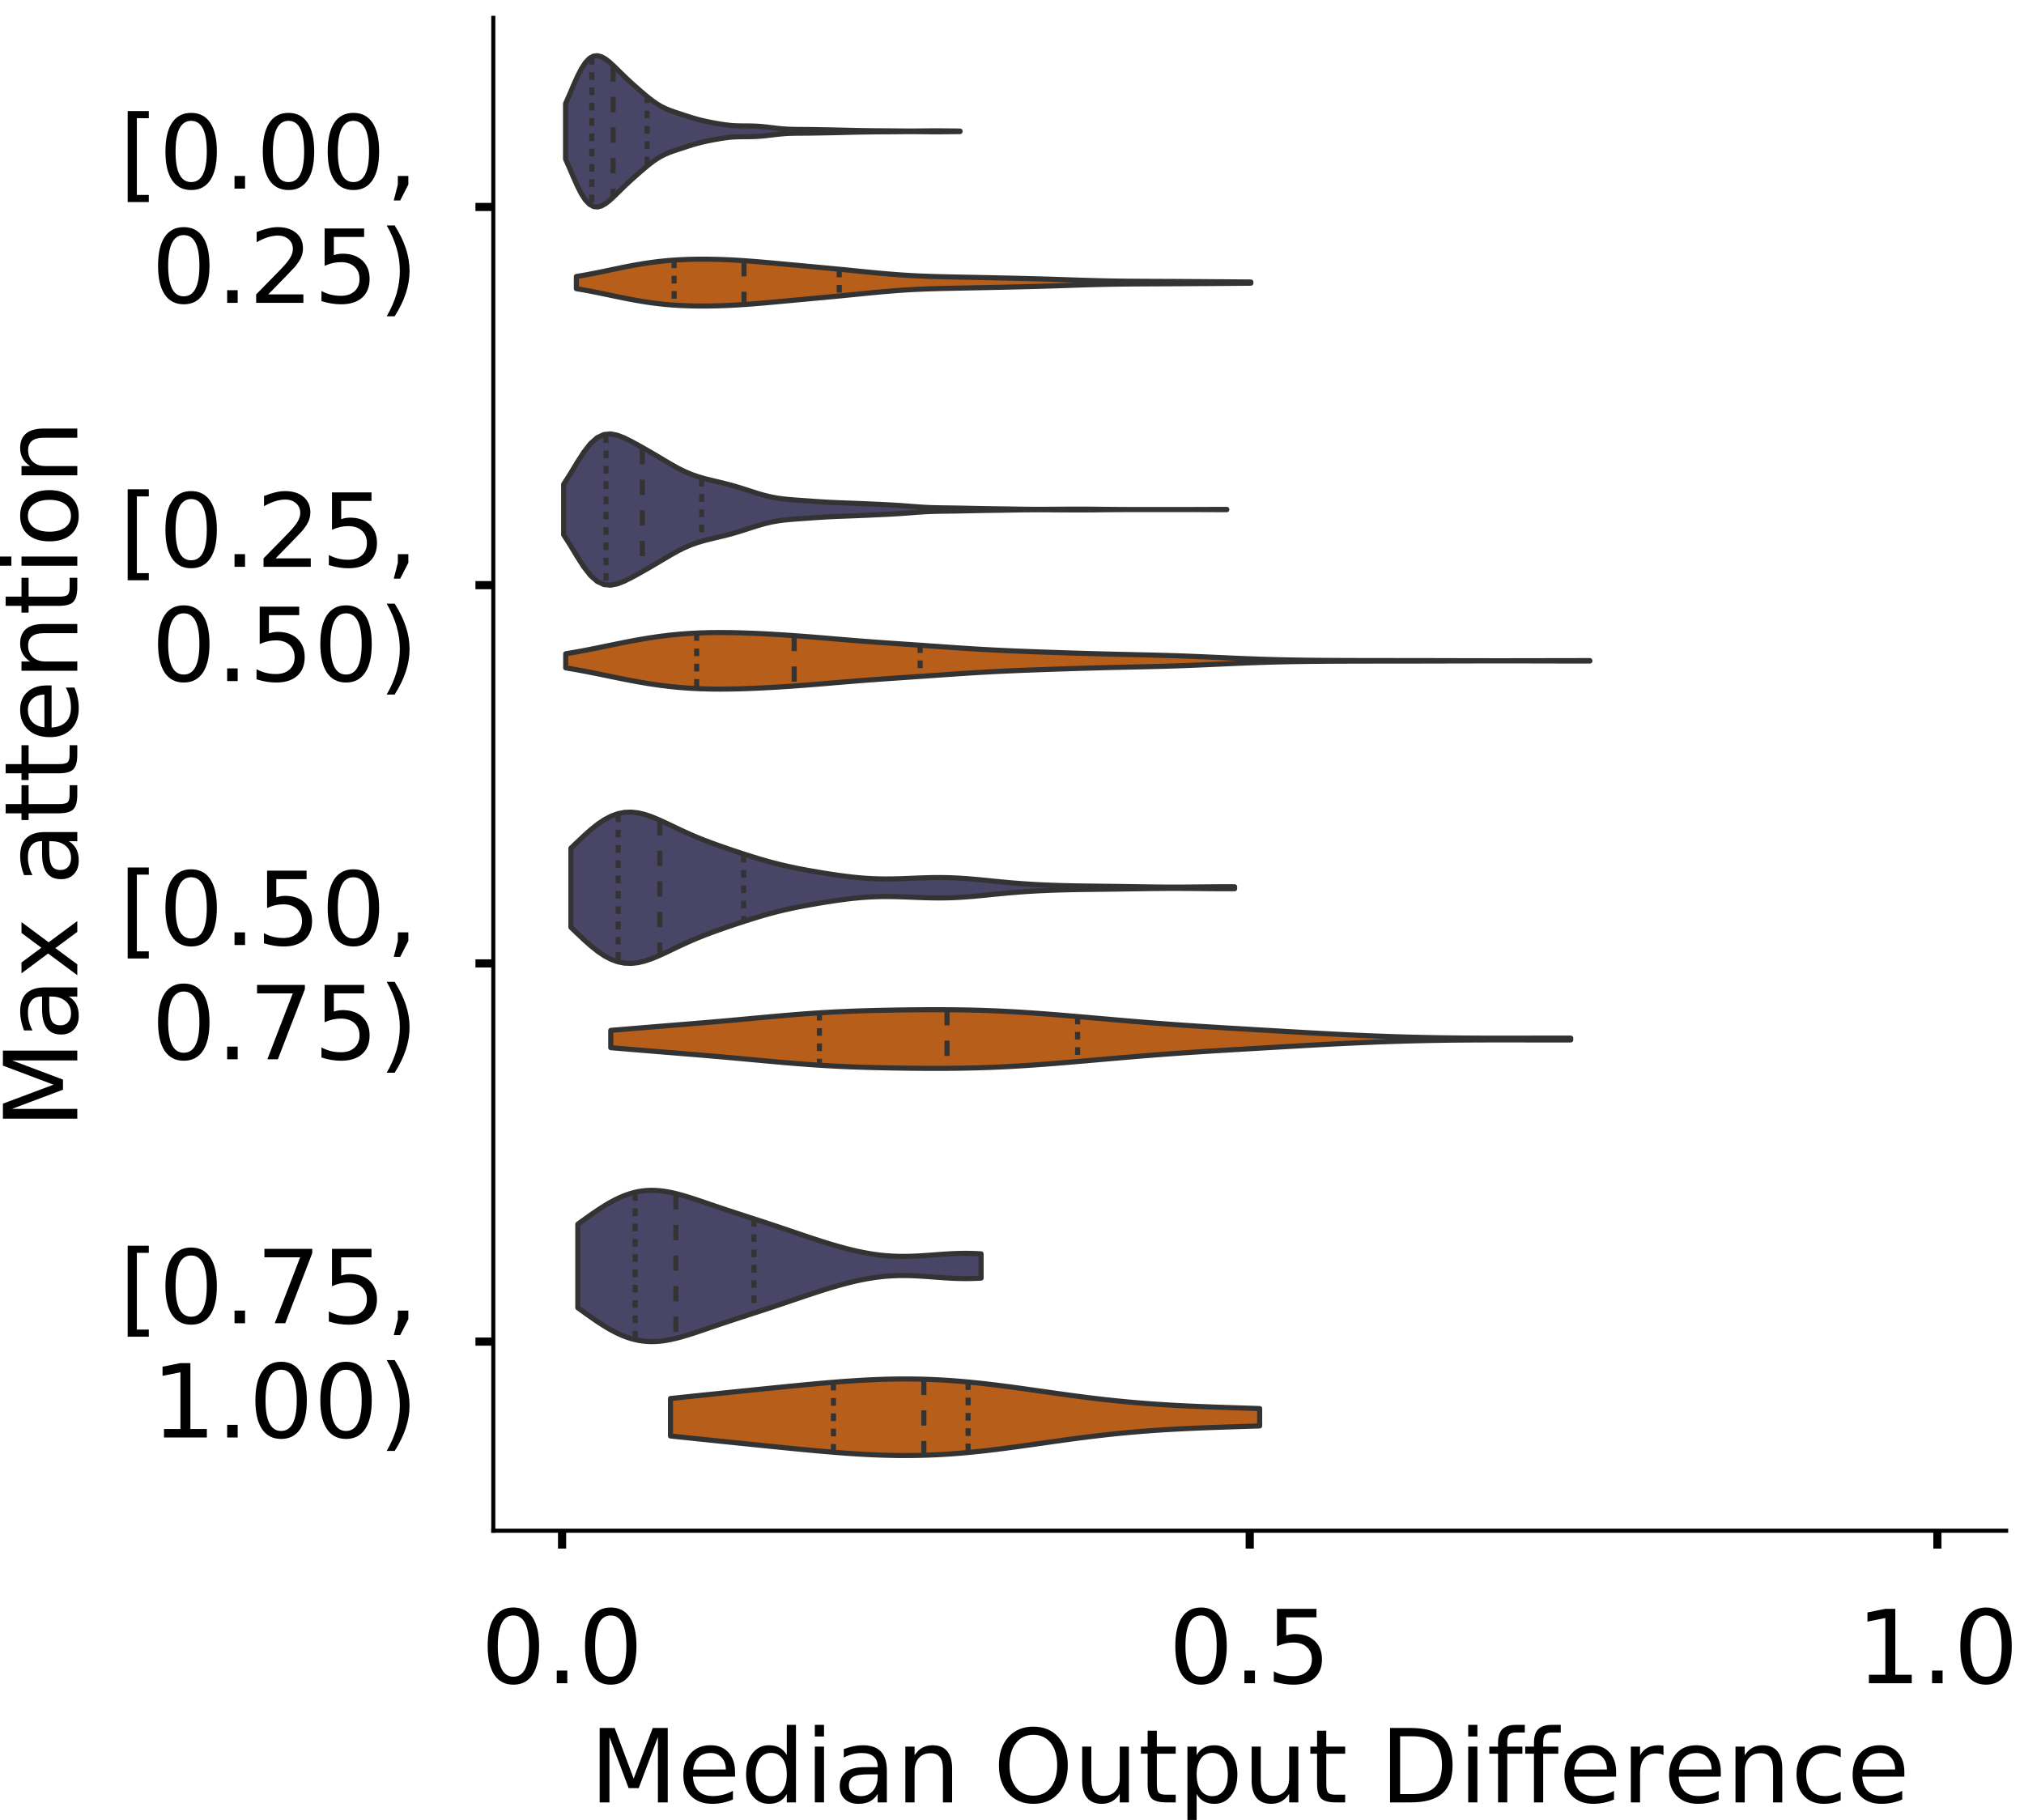 <?xml version="1.0" encoding="utf-8" standalone="no"?>
<!DOCTYPE svg PUBLIC "-//W3C//DTD SVG 1.1//EN"
  "http://www.w3.org/Graphics/SVG/1.1/DTD/svg11.dtd">
<!-- Created with matplotlib (https://matplotlib.org/) -->
<svg height="356.753pt" version="1.1" viewBox="0 0 396.753 356.753" width="396.753pt" xmlns="http://www.w3.org/2000/svg" xmlns:xlink="http://www.w3.org/1999/xlink">
 <defs>
  <style type="text/css">
*{stroke-linecap:butt;stroke-linejoin:round;}
  </style>
 </defs>
 <g id="figure_1">
  <g id="patch_1">
   <path d="M 0 356.753 
L 396.753 356.753 
L 396.753 0 
L 0 0 
z
" style="fill:#ffffff;"/>
  </g>
  <g id="axes_1">
   <g id="patch_2">
    <path d="M 96.7 300.053 
L 393.253 300.053 
L 393.253 3.5 
L 96.7 3.5 
z
" style="fill:#ffffff;"/>
   </g>
   <g id="PolyCollection_1">
    <defs>
     <path d="M 110.86 -325.581 
L 110.86 -336.443 
L 111.641 -338.204 
L 112.422 -340.033 
L 113.203 -341.777 
L 113.984 -343.298 
L 114.765 -344.492 
L 115.546 -345.309 
L 116.328 -345.747 
L 117.109 -345.839 
L 117.89 -345.639 
L 118.671 -345.206 
L 119.452 -344.605 
L 120.233 -343.897 
L 121.014 -343.136 
L 121.795 -342.364 
L 122.576 -341.606 
L 123.358 -340.874 
L 124.139 -340.166 
L 124.92 -339.473 
L 125.701 -338.793 
L 126.482 -338.128 
L 127.263 -337.49 
L 128.044 -336.894 
L 128.825 -336.359 
L 129.606 -335.895 
L 130.388 -335.504 
L 131.169 -335.175 
L 131.95 -334.889 
L 132.731 -334.627 
L 133.512 -334.372 
L 134.293 -334.117 
L 135.074 -333.862 
L 135.855 -333.617 
L 136.636 -333.39 
L 137.417 -333.187 
L 138.199 -333.006 
L 138.98 -332.842 
L 139.761 -332.691 
L 140.542 -332.548 
L 141.323 -332.415 
L 142.104 -332.297 
L 142.885 -332.201 
L 143.666 -332.132 
L 144.447 -332.091 
L 145.229 -332.074 
L 146.01 -332.068 
L 146.791 -332.064 
L 147.572 -332.049 
L 148.353 -332.016 
L 149.134 -331.962 
L 149.915 -331.887 
L 150.696 -331.799 
L 151.477 -331.704 
L 152.259 -331.611 
L 153.04 -331.53 
L 153.821 -331.466 
L 154.602 -331.422 
L 155.383 -331.396 
L 156.164 -331.382 
L 156.945 -331.376 
L 157.726 -331.372 
L 158.507 -331.365 
L 159.289 -331.355 
L 160.07 -331.342 
L 160.851 -331.328 
L 161.632 -331.314 
L 162.413 -331.3 
L 163.194 -331.285 
L 163.975 -331.269 
L 164.756 -331.251 
L 165.537 -331.231 
L 166.319 -331.211 
L 167.1 -331.192 
L 167.881 -331.174 
L 168.662 -331.159 
L 169.443 -331.146 
L 170.224 -331.135 
L 171.005 -331.125 
L 171.786 -331.118 
L 172.567 -331.112 
L 173.348 -331.107 
L 174.13 -331.102 
L 174.911 -331.097 
L 175.692 -331.09 
L 176.473 -331.083 
L 177.254 -331.077 
L 178.035 -331.073 
L 178.816 -331.072 
L 179.597 -331.075 
L 180.378 -331.082 
L 181.16 -331.09 
L 181.941 -331.097 
L 182.722 -331.102 
L 183.503 -331.103 
L 184.284 -331.101 
L 185.065 -331.096 
L 185.846 -331.089 
L 186.627 -331.081 
L 187.408 -331.073 
L 188.19 -331.064 
L 188.19 -330.96 
L 188.19 -330.96 
L 187.408 -330.951 
L 186.627 -330.942 
L 185.846 -330.934 
L 185.065 -330.927 
L 184.284 -330.922 
L 183.503 -330.92 
L 182.722 -330.922 
L 181.941 -330.927 
L 181.16 -330.934 
L 180.378 -330.942 
L 179.597 -330.948 
L 178.816 -330.952 
L 178.035 -330.951 
L 177.254 -330.947 
L 176.473 -330.94 
L 175.692 -330.933 
L 174.911 -330.927 
L 174.13 -330.921 
L 173.348 -330.917 
L 172.567 -330.912 
L 171.786 -330.906 
L 171.005 -330.898 
L 170.224 -330.889 
L 169.443 -330.878 
L 168.662 -330.865 
L 167.881 -330.849 
L 167.1 -330.832 
L 166.319 -330.812 
L 165.537 -330.792 
L 164.756 -330.773 
L 163.975 -330.755 
L 163.194 -330.738 
L 162.413 -330.723 
L 161.632 -330.709 
L 160.851 -330.695 
L 160.07 -330.681 
L 159.289 -330.669 
L 158.507 -330.658 
L 157.726 -330.652 
L 156.945 -330.647 
L 156.164 -330.641 
L 155.383 -330.628 
L 154.602 -330.602 
L 153.821 -330.557 
L 153.04 -330.493 
L 152.259 -330.412 
L 151.477 -330.32 
L 150.696 -330.225 
L 149.915 -330.136 
L 149.134 -330.062 
L 148.353 -330.008 
L 147.572 -329.975 
L 146.791 -329.96 
L 146.01 -329.955 
L 145.229 -329.95 
L 144.447 -329.932 
L 143.666 -329.892 
L 142.885 -329.823 
L 142.104 -329.727 
L 141.323 -329.609 
L 140.542 -329.476 
L 139.761 -329.333 
L 138.98 -329.181 
L 138.199 -329.018 
L 137.417 -328.837 
L 136.636 -328.633 
L 135.855 -328.406 
L 135.074 -328.161 
L 134.293 -327.907 
L 133.512 -327.651 
L 132.731 -327.396 
L 131.95 -327.134 
L 131.169 -326.849 
L 130.388 -326.52 
L 129.606 -326.128 
L 128.825 -325.665 
L 128.044 -325.129 
L 127.263 -324.534 
L 126.482 -323.895 
L 125.701 -323.23 
L 124.92 -322.55 
L 124.139 -321.858 
L 123.358 -321.149 
L 122.576 -320.417 
L 121.795 -319.66 
L 121.014 -318.888 
L 120.233 -318.126 
L 119.452 -317.418 
L 118.671 -316.818 
L 117.89 -316.385 
L 117.109 -316.184 
L 116.328 -316.276 
L 115.546 -316.715 
L 114.765 -317.532 
L 113.984 -318.726 
L 113.203 -320.246 
L 112.422 -321.991 
L 111.641 -323.82 
L 110.86 -325.581 
z
" id="m40f438788b" style="stroke:#333333;"/>
    </defs>
    <g clip-path="url(#p95af4f648b)">
     <use style="fill:#484566;stroke:#333333;" x="0" xlink:href="#m40f438788b" y="356.753"/>
    </g>
   </g>
   <g id="PolyCollection_2">
    <defs>
     <path d="M 112.982 -300.164 
L 112.982 -302.549 
L 114.318 -302.776 
L 115.653 -303.022 
L 116.989 -303.284 
L 118.324 -303.558 
L 119.66 -303.837 
L 120.995 -304.117 
L 122.331 -304.39 
L 123.666 -304.65 
L 125.002 -304.893 
L 126.337 -305.115 
L 127.673 -305.311 
L 129.008 -305.48 
L 130.344 -305.621 
L 131.679 -305.735 
L 133.015 -305.822 
L 134.35 -305.886 
L 135.686 -305.926 
L 137.021 -305.946 
L 138.357 -305.946 
L 139.692 -305.929 
L 141.028 -305.896 
L 142.363 -305.847 
L 143.699 -305.783 
L 145.035 -305.705 
L 146.37 -305.615 
L 147.706 -305.515 
L 149.041 -305.406 
L 150.377 -305.29 
L 151.712 -305.169 
L 153.048 -305.046 
L 154.383 -304.921 
L 155.719 -304.797 
L 157.054 -304.674 
L 158.39 -304.551 
L 159.725 -304.428 
L 161.061 -304.305 
L 162.396 -304.18 
L 163.732 -304.053 
L 165.067 -303.924 
L 166.403 -303.792 
L 167.738 -303.659 
L 169.074 -303.525 
L 170.409 -303.392 
L 171.745 -303.264 
L 173.08 -303.141 
L 174.416 -303.026 
L 175.751 -302.921 
L 177.087 -302.828 
L 178.422 -302.747 
L 179.758 -302.678 
L 181.093 -302.621 
L 182.429 -302.573 
L 183.764 -302.533 
L 185.1 -302.5 
L 186.435 -302.47 
L 187.771 -302.443 
L 189.106 -302.417 
L 190.442 -302.39 
L 191.778 -302.364 
L 193.113 -302.336 
L 194.449 -302.308 
L 195.784 -302.279 
L 197.12 -302.25 
L 198.455 -302.219 
L 199.791 -302.188 
L 201.126 -302.156 
L 202.462 -302.121 
L 203.797 -302.085 
L 205.133 -302.046 
L 206.468 -302.005 
L 207.804 -301.961 
L 209.139 -301.917 
L 210.475 -301.872 
L 211.81 -301.828 
L 213.146 -301.787 
L 214.481 -301.749 
L 215.817 -301.715 
L 217.152 -301.686 
L 218.488 -301.662 
L 219.823 -301.644 
L 221.159 -301.629 
L 222.494 -301.618 
L 223.83 -301.61 
L 225.165 -301.603 
L 226.501 -301.597 
L 227.836 -301.591 
L 229.172 -301.585 
L 230.507 -301.578 
L 231.843 -301.57 
L 233.178 -301.562 
L 234.514 -301.553 
L 235.849 -301.545 
L 237.185 -301.536 
L 238.52 -301.526 
L 239.856 -301.517 
L 241.192 -301.507 
L 242.527 -301.496 
L 243.863 -301.485 
L 245.198 -301.473 
L 245.198 -301.24 
L 245.198 -301.24 
L 243.863 -301.228 
L 242.527 -301.217 
L 241.192 -301.206 
L 239.856 -301.196 
L 238.52 -301.187 
L 237.185 -301.177 
L 235.849 -301.168 
L 234.514 -301.16 
L 233.178 -301.151 
L 231.843 -301.143 
L 230.507 -301.135 
L 229.172 -301.128 
L 227.836 -301.122 
L 226.501 -301.116 
L 225.165 -301.11 
L 223.83 -301.103 
L 222.494 -301.095 
L 221.159 -301.084 
L 219.823 -301.069 
L 218.488 -301.051 
L 217.152 -301.027 
L 215.817 -300.998 
L 214.481 -300.964 
L 213.146 -300.926 
L 211.81 -300.885 
L 210.475 -300.841 
L 209.139 -300.796 
L 207.804 -300.752 
L 206.468 -300.708 
L 205.133 -300.667 
L 203.797 -300.628 
L 202.462 -300.592 
L 201.126 -300.557 
L 199.791 -300.525 
L 198.455 -300.494 
L 197.12 -300.463 
L 195.784 -300.434 
L 194.449 -300.405 
L 193.113 -300.377 
L 191.778 -300.349 
L 190.442 -300.323 
L 189.106 -300.296 
L 187.771 -300.27 
L 186.435 -300.243 
L 185.1 -300.213 
L 183.764 -300.18 
L 182.429 -300.14 
L 181.093 -300.092 
L 179.758 -300.035 
L 178.422 -299.966 
L 177.087 -299.885 
L 175.751 -299.792 
L 174.416 -299.687 
L 173.08 -299.572 
L 171.745 -299.449 
L 170.409 -299.321 
L 169.074 -299.188 
L 167.738 -299.054 
L 166.403 -298.921 
L 165.067 -298.789 
L 163.732 -298.66 
L 162.396 -298.533 
L 161.061 -298.408 
L 159.725 -298.285 
L 158.39 -298.162 
L 157.054 -298.039 
L 155.719 -297.916 
L 154.383 -297.792 
L 153.048 -297.667 
L 151.712 -297.544 
L 150.377 -297.423 
L 149.041 -297.307 
L 147.706 -297.198 
L 146.37 -297.098 
L 145.035 -297.008 
L 143.699 -296.93 
L 142.363 -296.866 
L 141.028 -296.817 
L 139.692 -296.784 
L 138.357 -296.767 
L 137.021 -296.767 
L 135.686 -296.787 
L 134.35 -296.827 
L 133.015 -296.891 
L 131.679 -296.978 
L 130.344 -297.092 
L 129.008 -297.233 
L 127.673 -297.402 
L 126.337 -297.598 
L 125.002 -297.82 
L 123.666 -298.063 
L 122.331 -298.323 
L 120.995 -298.596 
L 119.66 -298.876 
L 118.324 -299.155 
L 116.989 -299.429 
L 115.653 -299.691 
L 114.318 -299.937 
L 112.982 -300.164 
z
" id="mf711469f67" style="stroke:#333333;"/>
    </defs>
    <g clip-path="url(#p95af4f648b)">
     <use style="fill:#b75e1a;stroke:#333333;" x="0" xlink:href="#mf711469f67" y="356.753"/>
    </g>
   </g>
   <g id="PolyCollection_3">
    <defs>
     <path d="M 110.49 -251.922 
L 110.49 -261.825 
L 111.803 -263.882 
L 113.116 -266.058 
L 114.429 -268.101 
L 115.742 -269.781 
L 117.055 -270.953 
L 118.368 -271.574 
L 119.681 -271.701 
L 120.994 -271.447 
L 122.307 -270.942 
L 123.62 -270.296 
L 124.933 -269.586 
L 126.246 -268.847 
L 127.559 -268.093 
L 128.872 -267.323 
L 130.185 -266.541 
L 131.498 -265.766 
L 132.811 -265.03 
L 134.124 -264.369 
L 135.437 -263.805 
L 136.75 -263.339 
L 138.063 -262.954 
L 139.376 -262.621 
L 140.689 -262.31 
L 142.003 -261.993 
L 143.316 -261.652 
L 144.629 -261.274 
L 145.942 -260.862 
L 147.255 -260.435 
L 148.568 -260.018 
L 149.881 -259.642 
L 151.194 -259.33 
L 152.507 -259.092 
L 153.82 -258.923 
L 155.133 -258.801 
L 156.446 -258.703 
L 157.759 -258.61 
L 159.072 -258.515 
L 160.385 -258.423 
L 161.698 -258.341 
L 163.011 -258.271 
L 164.324 -258.213 
L 165.637 -258.163 
L 166.95 -258.114 
L 168.263 -258.063 
L 169.576 -258.008 
L 170.889 -257.95 
L 172.202 -257.89 
L 173.516 -257.828 
L 174.829 -257.76 
L 176.142 -257.68 
L 177.455 -257.587 
L 178.768 -257.485 
L 180.081 -257.386 
L 181.394 -257.304 
L 182.707 -257.247 
L 184.02 -257.213 
L 185.333 -257.194 
L 186.646 -257.178 
L 187.959 -257.157 
L 189.272 -257.13 
L 190.585 -257.101 
L 191.898 -257.075 
L 193.211 -257.052 
L 194.524 -257.033 
L 195.837 -257.014 
L 197.15 -256.993 
L 198.463 -256.97 
L 199.776 -256.948 
L 201.089 -256.93 
L 202.402 -256.92 
L 203.715 -256.917 
L 205.029 -256.92 
L 206.342 -256.927 
L 207.655 -256.935 
L 208.968 -256.944 
L 210.281 -256.95 
L 211.594 -256.952 
L 212.907 -256.948 
L 214.22 -256.938 
L 215.533 -256.924 
L 216.846 -256.909 
L 218.159 -256.896 
L 219.472 -256.886 
L 220.785 -256.88 
L 222.098 -256.876 
L 223.411 -256.875 
L 224.724 -256.874 
L 226.037 -256.874 
L 227.35 -256.874 
L 228.663 -256.874 
L 229.976 -256.874 
L 231.289 -256.875 
L 232.602 -256.876 
L 233.915 -256.879 
L 235.228 -256.883 
L 236.541 -256.888 
L 237.855 -256.894 
L 239.168 -256.898 
L 240.481 -256.899 
L 240.481 -256.848 
L 240.481 -256.848 
L 239.168 -256.849 
L 237.855 -256.853 
L 236.541 -256.859 
L 235.228 -256.864 
L 233.915 -256.868 
L 232.602 -256.871 
L 231.289 -256.872 
L 229.976 -256.873 
L 228.663 -256.873 
L 227.35 -256.873 
L 226.037 -256.873 
L 224.724 -256.873 
L 223.411 -256.872 
L 222.098 -256.871 
L 220.785 -256.867 
L 219.472 -256.861 
L 218.159 -256.851 
L 216.846 -256.838 
L 215.533 -256.823 
L 214.22 -256.809 
L 212.907 -256.799 
L 211.594 -256.795 
L 210.281 -256.797 
L 208.968 -256.803 
L 207.655 -256.812 
L 206.342 -256.82 
L 205.029 -256.827 
L 203.715 -256.83 
L 202.402 -256.827 
L 201.089 -256.817 
L 199.776 -256.799 
L 198.463 -256.777 
L 197.15 -256.754 
L 195.837 -256.733 
L 194.524 -256.714 
L 193.211 -256.695 
L 191.898 -256.672 
L 190.585 -256.646 
L 189.272 -256.617 
L 187.959 -256.59 
L 186.646 -256.569 
L 185.333 -256.553 
L 184.02 -256.534 
L 182.707 -256.5 
L 181.394 -256.443 
L 180.081 -256.361 
L 178.768 -256.262 
L 177.455 -256.16 
L 176.142 -256.067 
L 174.829 -255.987 
L 173.516 -255.919 
L 172.202 -255.857 
L 170.889 -255.797 
L 169.576 -255.739 
L 168.263 -255.684 
L 166.95 -255.633 
L 165.637 -255.584 
L 164.324 -255.534 
L 163.011 -255.476 
L 161.698 -255.406 
L 160.385 -255.324 
L 159.072 -255.232 
L 157.759 -255.137 
L 156.446 -255.044 
L 155.133 -254.946 
L 153.82 -254.824 
L 152.507 -254.655 
L 151.194 -254.417 
L 149.881 -254.105 
L 148.568 -253.729 
L 147.255 -253.312 
L 145.942 -252.885 
L 144.629 -252.473 
L 143.316 -252.095 
L 142.003 -251.754 
L 140.689 -251.437 
L 139.376 -251.126 
L 138.063 -250.793 
L 136.75 -250.408 
L 135.437 -249.942 
L 134.124 -249.378 
L 132.811 -248.717 
L 131.498 -247.981 
L 130.185 -247.206 
L 128.872 -246.424 
L 127.559 -245.654 
L 126.246 -244.9 
L 124.933 -244.161 
L 123.62 -243.451 
L 122.307 -242.805 
L 120.994 -242.3 
L 119.681 -242.046 
L 118.368 -242.173 
L 117.055 -242.794 
L 115.742 -243.966 
L 114.429 -245.646 
L 113.116 -247.689 
L 111.803 -249.865 
L 110.49 -251.922 
z
" id="m0a4fc989de" style="stroke:#333333;"/>
    </defs>
    <g clip-path="url(#p95af4f648b)">
     <use style="fill:#484566;stroke:#333333;" x="0" xlink:href="#m0a4fc989de" y="356.753"/>
    </g>
   </g>
   <g id="PolyCollection_4">
    <defs>
     <path d="M 110.896 -225.836 
L 110.896 -228.601 
L 112.924 -228.944 
L 114.952 -229.322 
L 116.98 -229.725 
L 119.008 -230.141 
L 121.035 -230.557 
L 123.063 -230.961 
L 125.091 -231.34 
L 127.119 -231.684 
L 129.147 -231.985 
L 131.175 -232.238 
L 133.203 -232.439 
L 135.23 -232.59 
L 137.258 -232.692 
L 139.286 -232.749 
L 141.314 -232.764 
L 143.342 -232.745 
L 145.37 -232.697 
L 147.398 -232.625 
L 149.425 -232.533 
L 151.453 -232.424 
L 153.481 -232.301 
L 155.509 -232.164 
L 157.537 -232.015 
L 159.565 -231.855 
L 161.593 -231.688 
L 163.62 -231.517 
L 165.648 -231.347 
L 167.676 -231.181 
L 169.704 -231.023 
L 171.732 -230.872 
L 173.76 -230.728 
L 175.788 -230.588 
L 177.816 -230.45 
L 179.843 -230.311 
L 181.871 -230.171 
L 183.899 -230.028 
L 185.927 -229.886 
L 187.955 -229.747 
L 189.983 -229.615 
L 192.011 -229.491 
L 194.038 -229.377 
L 196.066 -229.274 
L 198.094 -229.181 
L 200.122 -229.097 
L 202.15 -229.018 
L 204.178 -228.945 
L 206.206 -228.875 
L 208.233 -228.807 
L 210.261 -228.742 
L 212.289 -228.68 
L 214.317 -228.622 
L 216.345 -228.567 
L 218.373 -228.517 
L 220.401 -228.47 
L 222.428 -228.424 
L 224.456 -228.378 
L 226.484 -228.329 
L 228.512 -228.274 
L 230.54 -228.212 
L 232.568 -228.14 
L 234.596 -228.06 
L 236.623 -227.973 
L 238.651 -227.882 
L 240.679 -227.791 
L 242.707 -227.703 
L 244.735 -227.621 
L 246.763 -227.547 
L 248.791 -227.484 
L 250.818 -227.431 
L 252.846 -227.388 
L 254.874 -227.354 
L 256.902 -227.328 
L 258.93 -227.309 
L 260.958 -227.295 
L 262.986 -227.285 
L 265.013 -227.278 
L 267.041 -227.273 
L 269.069 -227.27 
L 271.097 -227.268 
L 273.125 -227.266 
L 275.153 -227.265 
L 277.181 -227.262 
L 279.208 -227.259 
L 281.236 -227.255 
L 283.264 -227.25 
L 285.292 -227.245 
L 287.32 -227.241 
L 289.348 -227.237 
L 291.376 -227.234 
L 293.404 -227.233 
L 295.431 -227.233 
L 297.459 -227.235 
L 299.487 -227.238 
L 301.515 -227.241 
L 303.543 -227.246 
L 305.571 -227.25 
L 307.599 -227.253 
L 309.626 -227.256 
L 311.654 -227.256 
L 311.654 -227.18 
L 311.654 -227.18 
L 309.626 -227.181 
L 307.599 -227.183 
L 305.571 -227.186 
L 303.543 -227.191 
L 301.515 -227.195 
L 299.487 -227.199 
L 297.459 -227.202 
L 295.431 -227.203 
L 293.404 -227.203 
L 291.376 -227.202 
L 289.348 -227.199 
L 287.32 -227.196 
L 285.292 -227.191 
L 283.264 -227.186 
L 281.236 -227.181 
L 279.208 -227.177 
L 277.181 -227.174 
L 275.153 -227.172 
L 273.125 -227.17 
L 271.097 -227.168 
L 269.069 -227.166 
L 267.041 -227.163 
L 265.013 -227.159 
L 262.986 -227.152 
L 260.958 -227.142 
L 258.93 -227.127 
L 256.902 -227.108 
L 254.874 -227.082 
L 252.846 -227.049 
L 250.818 -227.006 
L 248.791 -226.953 
L 246.763 -226.889 
L 244.735 -226.816 
L 242.707 -226.734 
L 240.679 -226.645 
L 238.651 -226.554 
L 236.623 -226.463 
L 234.596 -226.376 
L 232.568 -226.296 
L 230.54 -226.225 
L 228.512 -226.162 
L 226.484 -226.107 
L 224.456 -226.058 
L 222.428 -226.012 
L 220.401 -225.967 
L 218.373 -225.92 
L 216.345 -225.869 
L 214.317 -225.814 
L 212.289 -225.756 
L 210.261 -225.694 
L 208.233 -225.629 
L 206.206 -225.562 
L 204.178 -225.491 
L 202.15 -225.418 
L 200.122 -225.34 
L 198.094 -225.255 
L 196.066 -225.162 
L 194.038 -225.059 
L 192.011 -224.946 
L 189.983 -224.822 
L 187.955 -224.689 
L 185.927 -224.55 
L 183.899 -224.408 
L 181.871 -224.266 
L 179.843 -224.125 
L 177.816 -223.986 
L 175.788 -223.848 
L 173.76 -223.708 
L 171.732 -223.564 
L 169.704 -223.413 
L 167.676 -223.255 
L 165.648 -223.089 
L 163.62 -222.919 
L 161.593 -222.748 
L 159.565 -222.581 
L 157.537 -222.422 
L 155.509 -222.272 
L 153.481 -222.135 
L 151.453 -222.012 
L 149.425 -221.904 
L 147.398 -221.812 
L 145.37 -221.74 
L 143.342 -221.691 
L 141.314 -221.672 
L 139.286 -221.688 
L 137.258 -221.744 
L 135.23 -221.846 
L 133.203 -221.997 
L 131.175 -222.199 
L 129.147 -222.452 
L 127.119 -222.753 
L 125.091 -223.097 
L 123.063 -223.475 
L 121.035 -223.879 
L 119.008 -224.295 
L 116.98 -224.711 
L 114.952 -225.114 
L 112.924 -225.492 
L 110.896 -225.836 
z
" id="m065ecf67ba" style="stroke:#333333;"/>
    </defs>
    <g clip-path="url(#p95af4f648b)">
     <use style="fill:#b75e1a;stroke:#333333;" x="0" xlink:href="#m065ecf67ba" y="356.753"/>
    </g>
   </g>
   <g id="PolyCollection_5">
    <defs>
     <path d="M 111.916 -174.98 
L 111.916 -190.491 
L 113.23 -191.751 
L 114.544 -192.989 
L 115.858 -194.155 
L 117.172 -195.201 
L 118.486 -196.085 
L 119.801 -196.775 
L 121.115 -197.254 
L 122.429 -197.514 
L 123.743 -197.563 
L 125.057 -197.419 
L 126.371 -197.11 
L 127.686 -196.669 
L 129 -196.132 
L 130.314 -195.535 
L 131.628 -194.91 
L 132.942 -194.281 
L 134.256 -193.668 
L 135.57 -193.082 
L 136.885 -192.527 
L 138.199 -192.004 
L 139.513 -191.508 
L 140.827 -191.034 
L 142.141 -190.574 
L 143.455 -190.126 
L 144.769 -189.687 
L 146.084 -189.257 
L 147.398 -188.839 
L 148.712 -188.436 
L 150.026 -188.052 
L 151.34 -187.69 
L 152.654 -187.353 
L 153.969 -187.039 
L 155.283 -186.75 
L 156.597 -186.481 
L 157.911 -186.229 
L 159.225 -185.992 
L 160.539 -185.767 
L 161.853 -185.552 
L 163.168 -185.348 
L 164.482 -185.157 
L 165.796 -184.981 
L 167.11 -184.826 
L 168.424 -184.695 
L 169.738 -184.591 
L 171.053 -184.517 
L 172.367 -184.473 
L 173.681 -184.457 
L 174.995 -184.468 
L 176.309 -184.499 
L 177.623 -184.545 
L 178.937 -184.599 
L 180.252 -184.651 
L 181.566 -184.695 
L 182.88 -184.725 
L 184.194 -184.734 
L 185.508 -184.719 
L 186.822 -184.678 
L 188.137 -184.612 
L 189.451 -184.524 
L 190.765 -184.417 
L 192.079 -184.297 
L 193.393 -184.168 
L 194.707 -184.036 
L 196.021 -183.906 
L 197.336 -183.782 
L 198.65 -183.667 
L 199.964 -183.563 
L 201.278 -183.471 
L 202.592 -183.391 
L 203.906 -183.321 
L 205.22 -183.262 
L 206.535 -183.212 
L 207.849 -183.171 
L 209.163 -183.137 
L 210.477 -183.109 
L 211.791 -183.086 
L 213.105 -183.067 
L 214.42 -183.05 
L 215.734 -183.035 
L 217.048 -183.019 
L 218.362 -183.003 
L 219.676 -182.985 
L 220.99 -182.965 
L 222.304 -182.945 
L 223.619 -182.924 
L 224.933 -182.905 
L 226.247 -182.888 
L 227.561 -182.875 
L 228.875 -182.866 
L 230.189 -182.864 
L 231.504 -182.866 
L 232.818 -182.874 
L 234.132 -182.885 
L 235.446 -182.898 
L 236.76 -182.91 
L 238.074 -182.921 
L 239.388 -182.929 
L 240.703 -182.931 
L 242.017 -182.929 
L 242.017 -182.542 
L 242.017 -182.542 
L 240.703 -182.539 
L 239.388 -182.542 
L 238.074 -182.549 
L 236.76 -182.56 
L 235.446 -182.573 
L 234.132 -182.586 
L 232.818 -182.597 
L 231.504 -182.604 
L 230.189 -182.607 
L 228.875 -182.604 
L 227.561 -182.596 
L 226.247 -182.583 
L 224.933 -182.566 
L 223.619 -182.546 
L 222.304 -182.526 
L 220.99 -182.505 
L 219.676 -182.485 
L 218.362 -182.468 
L 217.048 -182.451 
L 215.734 -182.436 
L 214.42 -182.42 
L 213.105 -182.404 
L 211.791 -182.385 
L 210.477 -182.362 
L 209.163 -182.334 
L 207.849 -182.299 
L 206.535 -182.258 
L 205.22 -182.208 
L 203.906 -182.149 
L 202.592 -182.08 
L 201.278 -181.999 
L 199.964 -181.907 
L 198.65 -181.803 
L 197.336 -181.688 
L 196.021 -181.564 
L 194.707 -181.435 
L 193.393 -181.303 
L 192.079 -181.174 
L 190.765 -181.053 
L 189.451 -180.946 
L 188.137 -180.858 
L 186.822 -180.792 
L 185.508 -180.752 
L 184.194 -180.737 
L 182.88 -180.746 
L 181.566 -180.775 
L 180.252 -180.819 
L 178.937 -180.872 
L 177.623 -180.925 
L 176.309 -180.971 
L 174.995 -181.002 
L 173.681 -181.013 
L 172.367 -180.998 
L 171.053 -180.953 
L 169.738 -180.879 
L 168.424 -180.775 
L 167.11 -180.644 
L 165.796 -180.489 
L 164.482 -180.314 
L 163.168 -180.123 
L 161.853 -179.919 
L 160.539 -179.704 
L 159.225 -179.478 
L 157.911 -179.241 
L 156.597 -178.989 
L 155.283 -178.721 
L 153.969 -178.431 
L 152.654 -178.118 
L 151.34 -177.78 
L 150.026 -177.418 
L 148.712 -177.034 
L 147.398 -176.631 
L 146.084 -176.213 
L 144.769 -175.783 
L 143.455 -175.344 
L 142.141 -174.896 
L 140.827 -174.437 
L 139.513 -173.962 
L 138.199 -173.466 
L 136.885 -172.943 
L 135.57 -172.389 
L 134.256 -171.803 
L 132.942 -171.19 
L 131.628 -170.561 
L 130.314 -169.935 
L 129 -169.338 
L 127.686 -168.801 
L 126.371 -168.361 
L 125.057 -168.051 
L 123.743 -167.907 
L 122.429 -167.956 
L 121.115 -168.216 
L 119.801 -168.695 
L 118.486 -169.386 
L 117.172 -170.27 
L 115.858 -171.315 
L 114.544 -172.481 
L 113.23 -173.719 
L 111.916 -174.98 
z
" id="mceca037702" style="stroke:#333333;"/>
    </defs>
    <g clip-path="url(#p95af4f648b)">
     <use style="fill:#484566;stroke:#333333;" x="0" xlink:href="#mceca037702" y="356.753"/>
    </g>
   </g>
   <g id="PolyCollection_6">
    <defs>
     <path d="M 119.726 -151.386 
L 119.726 -154.774 
L 121.627 -154.934 
L 123.527 -155.094 
L 125.428 -155.253 
L 127.329 -155.409 
L 129.23 -155.565 
L 131.13 -155.719 
L 133.031 -155.872 
L 134.932 -156.027 
L 136.833 -156.183 
L 138.733 -156.342 
L 140.634 -156.506 
L 142.535 -156.673 
L 144.435 -156.844 
L 146.336 -157.019 
L 148.237 -157.195 
L 150.138 -157.37 
L 152.038 -157.542 
L 153.939 -157.709 
L 155.84 -157.867 
L 157.741 -158.015 
L 159.641 -158.15 
L 161.542 -158.271 
L 163.443 -158.377 
L 165.344 -158.469 
L 167.244 -158.547 
L 169.145 -158.612 
L 171.046 -158.667 
L 172.947 -158.713 
L 174.847 -158.75 
L 176.748 -158.78 
L 178.649 -158.803 
L 180.55 -158.82 
L 182.45 -158.829 
L 184.351 -158.829 
L 186.252 -158.819 
L 188.152 -158.797 
L 190.053 -158.762 
L 191.954 -158.713 
L 193.855 -158.65 
L 195.755 -158.571 
L 197.656 -158.477 
L 199.557 -158.37 
L 201.458 -158.25 
L 203.358 -158.119 
L 205.259 -157.978 
L 207.16 -157.828 
L 209.061 -157.673 
L 210.961 -157.512 
L 212.862 -157.348 
L 214.763 -157.182 
L 216.664 -157.016 
L 218.564 -156.85 
L 220.465 -156.686 
L 222.366 -156.526 
L 224.267 -156.37 
L 226.167 -156.218 
L 228.068 -156.072 
L 229.969 -155.932 
L 231.869 -155.798 
L 233.77 -155.669 
L 235.671 -155.545 
L 237.572 -155.426 
L 239.472 -155.309 
L 241.373 -155.195 
L 243.274 -155.082 
L 245.175 -154.97 
L 247.075 -154.859 
L 248.976 -154.748 
L 250.877 -154.637 
L 252.778 -154.527 
L 254.678 -154.418 
L 256.579 -154.31 
L 258.48 -154.205 
L 260.381 -154.103 
L 262.281 -154.005 
L 264.182 -153.912 
L 266.083 -153.823 
L 267.984 -153.741 
L 269.884 -153.664 
L 271.785 -153.594 
L 273.686 -153.531 
L 275.586 -153.474 
L 277.487 -153.424 
L 279.388 -153.382 
L 281.289 -153.346 
L 283.189 -153.316 
L 285.09 -153.293 
L 286.991 -153.275 
L 288.892 -153.263 
L 290.792 -153.255 
L 292.693 -153.252 
L 294.594 -153.251 
L 296.495 -153.252 
L 298.395 -153.255 
L 300.296 -153.258 
L 302.197 -153.261 
L 304.098 -153.262 
L 305.998 -153.263 
L 307.899 -153.261 
L 307.899 -152.898 
L 307.899 -152.898 
L 305.998 -152.897 
L 304.098 -152.897 
L 302.197 -152.899 
L 300.296 -152.902 
L 298.395 -152.905 
L 296.495 -152.908 
L 294.594 -152.909 
L 292.693 -152.908 
L 290.792 -152.904 
L 288.892 -152.896 
L 286.991 -152.884 
L 285.09 -152.867 
L 283.189 -152.843 
L 281.289 -152.814 
L 279.388 -152.778 
L 277.487 -152.735 
L 275.586 -152.686 
L 273.686 -152.629 
L 271.785 -152.566 
L 269.884 -152.495 
L 267.984 -152.419 
L 266.083 -152.336 
L 264.182 -152.248 
L 262.281 -152.154 
L 260.381 -152.056 
L 258.48 -151.954 
L 256.579 -151.849 
L 254.678 -151.742 
L 252.778 -151.633 
L 250.877 -151.522 
L 248.976 -151.412 
L 247.075 -151.301 
L 245.175 -151.189 
L 243.274 -151.077 
L 241.373 -150.965 
L 239.472 -150.851 
L 237.572 -150.734 
L 235.671 -150.614 
L 233.77 -150.49 
L 231.869 -150.362 
L 229.969 -150.227 
L 228.068 -150.087 
L 226.167 -149.941 
L 224.267 -149.79 
L 222.366 -149.634 
L 220.465 -149.473 
L 218.564 -149.31 
L 216.664 -149.144 
L 214.763 -148.978 
L 212.862 -148.812 
L 210.961 -148.648 
L 209.061 -148.487 
L 207.16 -148.331 
L 205.259 -148.182 
L 203.358 -148.041 
L 201.458 -147.91 
L 199.557 -147.79 
L 197.656 -147.682 
L 195.755 -147.589 
L 193.855 -147.51 
L 191.954 -147.446 
L 190.053 -147.397 
L 188.152 -147.362 
L 186.252 -147.341 
L 184.351 -147.331 
L 182.45 -147.331 
L 180.55 -147.34 
L 178.649 -147.356 
L 176.748 -147.38 
L 174.847 -147.41 
L 172.947 -147.447 
L 171.046 -147.492 
L 169.145 -147.547 
L 167.244 -147.613 
L 165.344 -147.691 
L 163.443 -147.783 
L 161.542 -147.889 
L 159.641 -148.01 
L 157.741 -148.145 
L 155.84 -148.292 
L 153.939 -148.451 
L 152.038 -148.617 
L 150.138 -148.79 
L 148.237 -148.965 
L 146.336 -149.141 
L 144.435 -149.315 
L 142.535 -149.487 
L 140.634 -149.654 
L 138.733 -149.817 
L 136.833 -149.977 
L 134.932 -150.133 
L 133.031 -150.287 
L 131.13 -150.441 
L 129.23 -150.595 
L 127.329 -150.75 
L 125.428 -150.907 
L 123.527 -151.066 
L 121.627 -151.226 
L 119.726 -151.386 
z
" id="m8c91c242e3" style="stroke:#333333;"/>
    </defs>
    <g clip-path="url(#p95af4f648b)">
     <use style="fill:#b75e1a;stroke:#333333;" x="0" xlink:href="#m8c91c242e3" y="356.753"/>
    </g>
   </g>
   <g id="PolyCollection_7">
    <defs>
     <path d="M 113.264 -100.405 
L 113.264 -116.788 
L 114.063 -117.364 
L 114.861 -117.938 
L 115.66 -118.506 
L 116.458 -119.063 
L 117.257 -119.603 
L 118.056 -120.122 
L 118.854 -120.616 
L 119.653 -121.079 
L 120.451 -121.508 
L 121.25 -121.899 
L 122.048 -122.249 
L 122.847 -122.556 
L 123.645 -122.818 
L 124.444 -123.032 
L 125.242 -123.2 
L 126.041 -123.321 
L 126.839 -123.395 
L 127.638 -123.424 
L 128.436 -123.411 
L 129.235 -123.357 
L 130.034 -123.266 
L 130.832 -123.141 
L 131.631 -122.986 
L 132.429 -122.803 
L 133.228 -122.598 
L 134.026 -122.374 
L 134.825 -122.134 
L 135.623 -121.881 
L 136.422 -121.62 
L 137.22 -121.353 
L 138.019 -121.082 
L 138.817 -120.809 
L 139.616 -120.536 
L 140.415 -120.264 
L 141.213 -119.993 
L 142.012 -119.725 
L 142.81 -119.46 
L 143.609 -119.197 
L 144.407 -118.936 
L 145.206 -118.676 
L 146.004 -118.417 
L 146.803 -118.159 
L 147.601 -117.901 
L 148.4 -117.642 
L 149.198 -117.381 
L 149.997 -117.119 
L 150.796 -116.856 
L 151.594 -116.591 
L 152.393 -116.324 
L 153.191 -116.055 
L 153.99 -115.785 
L 154.788 -115.514 
L 155.587 -115.243 
L 156.385 -114.972 
L 157.184 -114.702 
L 157.982 -114.433 
L 158.781 -114.167 
L 159.579 -113.903 
L 160.378 -113.643 
L 161.176 -113.387 
L 161.975 -113.137 
L 162.774 -112.892 
L 163.572 -112.655 
L 164.371 -112.424 
L 165.169 -112.203 
L 165.968 -111.991 
L 166.766 -111.79 
L 167.565 -111.6 
L 168.363 -111.422 
L 169.162 -111.257 
L 169.96 -111.107 
L 170.759 -110.971 
L 171.557 -110.852 
L 172.356 -110.748 
L 173.155 -110.661 
L 173.953 -110.59 
L 174.752 -110.537 
L 175.55 -110.5 
L 176.349 -110.479 
L 177.147 -110.473 
L 177.946 -110.482 
L 178.744 -110.503 
L 179.543 -110.536 
L 180.341 -110.578 
L 181.14 -110.628 
L 181.938 -110.684 
L 182.737 -110.743 
L 183.535 -110.802 
L 184.334 -110.861 
L 185.133 -110.916 
L 185.931 -110.965 
L 186.73 -111.007 
L 187.528 -111.039 
L 188.327 -111.061 
L 189.125 -111.07 
L 189.924 -111.066 
L 190.722 -111.049 
L 191.521 -111.018 
L 192.319 -110.974 
L 192.319 -106.22 
L 192.319 -106.22 
L 191.521 -106.175 
L 190.722 -106.144 
L 189.924 -106.127 
L 189.125 -106.123 
L 188.327 -106.133 
L 187.528 -106.154 
L 186.73 -106.187 
L 185.931 -106.228 
L 185.133 -106.278 
L 184.334 -106.333 
L 183.535 -106.391 
L 182.737 -106.451 
L 181.938 -106.51 
L 181.14 -106.566 
L 180.341 -106.616 
L 179.543 -106.658 
L 178.744 -106.691 
L 177.946 -106.712 
L 177.147 -106.721 
L 176.349 -106.715 
L 175.55 -106.694 
L 174.752 -106.657 
L 173.953 -106.603 
L 173.155 -106.533 
L 172.356 -106.446 
L 171.557 -106.342 
L 170.759 -106.222 
L 169.96 -106.087 
L 169.162 -105.936 
L 168.363 -105.772 
L 167.565 -105.594 
L 166.766 -105.404 
L 165.968 -105.203 
L 165.169 -104.991 
L 164.371 -104.769 
L 163.572 -104.539 
L 162.774 -104.301 
L 161.975 -104.057 
L 161.176 -103.806 
L 160.378 -103.551 
L 159.579 -103.291 
L 158.781 -103.027 
L 157.982 -102.76 
L 157.184 -102.492 
L 156.385 -102.221 
L 155.587 -101.95 
L 154.788 -101.679 
L 153.99 -101.409 
L 153.191 -101.139 
L 152.393 -100.87 
L 151.594 -100.603 
L 150.796 -100.338 
L 149.997 -100.074 
L 149.198 -99.812 
L 148.4 -99.552 
L 147.601 -99.293 
L 146.803 -99.035 
L 146.004 -98.776 
L 145.206 -98.518 
L 144.407 -98.258 
L 143.609 -97.997 
L 142.81 -97.734 
L 142.012 -97.468 
L 141.213 -97.2 
L 140.415 -96.93 
L 139.616 -96.658 
L 138.817 -96.385 
L 138.019 -96.112 
L 137.22 -95.841 
L 136.422 -95.573 
L 135.623 -95.312 
L 134.825 -95.06 
L 134.026 -94.82 
L 133.228 -94.596 
L 132.429 -94.39 
L 131.631 -94.208 
L 130.832 -94.052 
L 130.034 -93.927 
L 129.235 -93.836 
L 128.436 -93.783 
L 127.638 -93.769 
L 126.839 -93.799 
L 126.041 -93.873 
L 125.242 -93.994 
L 124.444 -94.161 
L 123.645 -94.376 
L 122.847 -94.637 
L 122.048 -94.944 
L 121.25 -95.295 
L 120.451 -95.686 
L 119.653 -96.115 
L 118.854 -96.578 
L 118.056 -97.072 
L 117.257 -97.591 
L 116.458 -98.131 
L 115.66 -98.688 
L 114.861 -99.255 
L 114.063 -99.83 
L 113.264 -100.405 
z
" id="m73109ddc7b" style="stroke:#333333;"/>
    </defs>
    <g clip-path="url(#p95af4f648b)">
     <use style="fill:#484566;stroke:#333333;" x="0" xlink:href="#m73109ddc7b" y="356.753"/>
    </g>
   </g>
   <g id="PolyCollection_8">
    <defs>
     <path d="M 131.431 -75.27 
L 131.431 -82.613 
L 132.598 -82.736 
L 133.764 -82.859 
L 134.931 -82.981 
L 136.098 -83.103 
L 137.264 -83.225 
L 138.431 -83.346 
L 139.597 -83.467 
L 140.764 -83.587 
L 141.931 -83.707 
L 143.097 -83.827 
L 144.264 -83.947 
L 145.43 -84.067 
L 146.597 -84.186 
L 147.764 -84.305 
L 148.93 -84.424 
L 150.097 -84.543 
L 151.263 -84.661 
L 152.43 -84.779 
L 153.597 -84.896 
L 154.763 -85.012 
L 155.93 -85.126 
L 157.096 -85.239 
L 158.263 -85.35 
L 159.43 -85.459 
L 160.596 -85.564 
L 161.763 -85.667 
L 162.929 -85.765 
L 164.096 -85.859 
L 165.263 -85.949 
L 166.429 -86.032 
L 167.596 -86.11 
L 168.763 -86.18 
L 169.929 -86.244 
L 171.096 -86.299 
L 172.262 -86.347 
L 173.429 -86.385 
L 174.596 -86.414 
L 175.762 -86.434 
L 176.929 -86.443 
L 178.095 -86.442 
L 179.262 -86.431 
L 180.429 -86.409 
L 181.595 -86.376 
L 182.762 -86.332 
L 183.928 -86.278 
L 185.095 -86.213 
L 186.262 -86.137 
L 187.428 -86.052 
L 188.595 -85.956 
L 189.761 -85.852 
L 190.928 -85.738 
L 192.095 -85.616 
L 193.261 -85.487 
L 194.428 -85.35 
L 195.594 -85.207 
L 196.761 -85.059 
L 197.928 -84.906 
L 199.094 -84.748 
L 200.261 -84.587 
L 201.427 -84.424 
L 202.594 -84.259 
L 203.761 -84.093 
L 204.927 -83.927 
L 206.094 -83.762 
L 207.261 -83.597 
L 208.427 -83.435 
L 209.594 -83.275 
L 210.76 -83.119 
L 211.927 -82.966 
L 213.094 -82.818 
L 214.26 -82.674 
L 215.427 -82.535 
L 216.593 -82.402 
L 217.76 -82.275 
L 218.927 -82.153 
L 220.093 -82.037 
L 221.26 -81.928 
L 222.426 -81.824 
L 223.593 -81.727 
L 224.76 -81.635 
L 225.926 -81.55 
L 227.093 -81.47 
L 228.259 -81.395 
L 229.426 -81.326 
L 230.593 -81.261 
L 231.759 -81.201 
L 232.926 -81.145 
L 234.092 -81.092 
L 235.259 -81.043 
L 236.426 -80.997 
L 237.592 -80.953 
L 238.759 -80.911 
L 239.925 -80.871 
L 241.092 -80.832 
L 242.259 -80.794 
L 243.425 -80.757 
L 244.592 -80.72 
L 245.759 -80.683 
L 246.925 -80.645 
L 246.925 -77.238 
L 246.925 -77.238 
L 245.759 -77.2 
L 244.592 -77.163 
L 243.425 -77.126 
L 242.259 -77.089 
L 241.092 -77.051 
L 239.925 -77.012 
L 238.759 -76.972 
L 237.592 -76.93 
L 236.426 -76.886 
L 235.259 -76.84 
L 234.092 -76.791 
L 232.926 -76.738 
L 231.759 -76.682 
L 230.593 -76.622 
L 229.426 -76.557 
L 228.259 -76.488 
L 227.093 -76.413 
L 225.926 -76.333 
L 224.76 -76.248 
L 223.593 -76.156 
L 222.426 -76.059 
L 221.26 -75.955 
L 220.093 -75.846 
L 218.927 -75.73 
L 217.76 -75.608 
L 216.593 -75.481 
L 215.427 -75.348 
L 214.26 -75.209 
L 213.094 -75.065 
L 211.927 -74.917 
L 210.76 -74.764 
L 209.594 -74.608 
L 208.427 -74.448 
L 207.261 -74.286 
L 206.094 -74.121 
L 204.927 -73.956 
L 203.761 -73.79 
L 202.594 -73.624 
L 201.427 -73.459 
L 200.261 -73.296 
L 199.094 -73.135 
L 197.928 -72.977 
L 196.761 -72.824 
L 195.594 -72.676 
L 194.428 -72.533 
L 193.261 -72.396 
L 192.095 -72.267 
L 190.928 -72.145 
L 189.761 -72.031 
L 188.595 -71.927 
L 187.428 -71.831 
L 186.262 -71.746 
L 185.095 -71.67 
L 183.928 -71.605 
L 182.762 -71.551 
L 181.595 -71.507 
L 180.429 -71.474 
L 179.262 -71.452 
L 178.095 -71.441 
L 176.929 -71.44 
L 175.762 -71.449 
L 174.596 -71.469 
L 173.429 -71.498 
L 172.262 -71.536 
L 171.096 -71.584 
L 169.929 -71.639 
L 168.763 -71.703 
L 167.596 -71.773 
L 166.429 -71.851 
L 165.263 -71.934 
L 164.096 -72.024 
L 162.929 -72.118 
L 161.763 -72.216 
L 160.596 -72.319 
L 159.43 -72.424 
L 158.263 -72.533 
L 157.096 -72.644 
L 155.93 -72.757 
L 154.763 -72.871 
L 153.597 -72.987 
L 152.43 -73.104 
L 151.263 -73.222 
L 150.097 -73.34 
L 148.93 -73.459 
L 147.764 -73.578 
L 146.597 -73.697 
L 145.43 -73.816 
L 144.264 -73.936 
L 143.097 -74.056 
L 141.931 -74.176 
L 140.764 -74.296 
L 139.597 -74.416 
L 138.431 -74.537 
L 137.264 -74.658 
L 136.098 -74.78 
L 134.931 -74.902 
L 133.764 -75.024 
L 132.598 -75.147 
L 131.431 -75.27 
z
" id="m39ea0ec453" style="stroke:#333333;"/>
    </defs>
    <g clip-path="url(#p95af4f648b)">
     <use style="fill:#b75e1a;stroke:#333333;" x="0" xlink:href="#m39ea0ec453" y="356.753"/>
    </g>
   </g>
   <g id="patch_3">
    <path clip-path="url(#p95af4f648b)" d="M 110.18 40.569 
L 110.18 40.569 
L 110.18 40.569 
L 110.18 40.569 
z
" style="fill:#484566;stroke:#333333;stroke-linejoin:miter;stroke-width:0.5;"/>
   </g>
   <g id="patch_4">
    <path clip-path="url(#p95af4f648b)" d="M 110.18 40.569 
L 110.18 40.569 
L 110.18 40.569 
L 110.18 40.569 
z
" style="fill:#b75e1a;stroke:#333333;stroke-linejoin:miter;stroke-width:0.5;"/>
   </g>
   <g id="matplotlib.axis_1">
    <g id="xtick_1">
     <g id="line2d_1">
      <defs>
       <path d="M 0 0 
L 0 3.5 
" id="m5654321d2f" style="stroke:#000000;stroke-width:1.6;"/>
      </defs>
      <g>
       <use style="stroke:#000000;stroke-width:1.6;" x="110.18" xlink:href="#m5654321d2f" y="300.053"/>
      </g>
     </g>
     <g id="text_1">
      <!-- 0.0 -->
      <defs>
       <path d="M 31.781 66.406 
Q 24.172 66.406 20.328 58.906 
Q 16.5 51.422 16.5 36.375 
Q 16.5 21.391 20.328 13.891 
Q 24.172 6.391 31.781 6.391 
Q 39.453 6.391 43.281 13.891 
Q 47.125 21.391 47.125 36.375 
Q 47.125 51.422 43.281 58.906 
Q 39.453 66.406 31.781 66.406 
z
M 31.781 74.219 
Q 44.047 74.219 50.516 64.516 
Q 56.984 54.828 56.984 36.375 
Q 56.984 17.969 50.516 8.266 
Q 44.047 -1.422 31.781 -1.422 
Q 19.531 -1.422 13.062 8.266 
Q 6.594 17.969 6.594 36.375 
Q 6.594 54.828 13.062 64.516 
Q 19.531 74.219 31.781 74.219 
z
" id="DejaVuSans-48"/>
       <path d="M 10.688 12.406 
L 21 12.406 
L 21 0 
L 10.688 0 
z
" id="DejaVuSans-46"/>
      </defs>
      <g transform="translate(94.277 329.95)scale(0.2 -0.2)">
       <use xlink:href="#DejaVuSans-48"/>
       <use x="63.623" xlink:href="#DejaVuSans-46"/>
       <use x="95.41" xlink:href="#DejaVuSans-48"/>
      </g>
     </g>
    </g>
    <g id="xtick_2">
     <g id="line2d_2">
      <g>
       <use style="stroke:#000000;stroke-width:1.6;" x="244.977" xlink:href="#m5654321d2f" y="300.053"/>
      </g>
     </g>
     <g id="text_2">
      <!-- 0.5 -->
      <defs>
       <path d="M 10.797 72.906 
L 49.516 72.906 
L 49.516 64.594 
L 19.828 64.594 
L 19.828 46.734 
Q 21.969 47.469 24.109 47.828 
Q 26.266 48.188 28.422 48.188 
Q 40.625 48.188 47.75 41.5 
Q 54.891 34.812 54.891 23.391 
Q 54.891 11.625 47.562 5.094 
Q 40.234 -1.422 26.906 -1.422 
Q 22.312 -1.422 17.547 -0.641 
Q 12.797 0.141 7.719 1.703 
L 7.719 11.625 
Q 12.109 9.234 16.797 8.062 
Q 21.484 6.891 26.703 6.891 
Q 35.156 6.891 40.078 11.328 
Q 45.016 15.766 45.016 23.391 
Q 45.016 31 40.078 35.438 
Q 35.156 39.891 26.703 39.891 
Q 22.75 39.891 18.812 39.016 
Q 14.891 38.141 10.797 36.281 
z
" id="DejaVuSans-53"/>
      </defs>
      <g transform="translate(229.074 329.95)scale(0.2 -0.2)">
       <use xlink:href="#DejaVuSans-48"/>
       <use x="63.623" xlink:href="#DejaVuSans-46"/>
       <use x="95.41" xlink:href="#DejaVuSans-53"/>
      </g>
     </g>
    </g>
    <g id="xtick_3">
     <g id="line2d_3">
      <g>
       <use style="stroke:#000000;stroke-width:1.6;" x="379.774" xlink:href="#m5654321d2f" y="300.053"/>
      </g>
     </g>
     <g id="text_3">
      <!-- 1.0 -->
      <defs>
       <path d="M 12.406 8.297 
L 28.516 8.297 
L 28.516 63.922 
L 10.984 60.406 
L 10.984 69.391 
L 28.422 72.906 
L 38.281 72.906 
L 38.281 8.297 
L 54.391 8.297 
L 54.391 0 
L 12.406 0 
z
" id="DejaVuSans-49"/>
      </defs>
      <g transform="translate(363.871 329.95)scale(0.2 -0.2)">
       <use xlink:href="#DejaVuSans-49"/>
       <use x="63.623" xlink:href="#DejaVuSans-46"/>
       <use x="95.41" xlink:href="#DejaVuSans-48"/>
      </g>
     </g>
    </g>
    <g id="text_4">
     <!-- Median Output Difference -->
     <defs>
      <path d="M 9.812 72.906 
L 24.516 72.906 
L 43.109 23.297 
L 61.812 72.906 
L 76.516 72.906 
L 76.516 0 
L 66.891 0 
L 66.891 64.016 
L 48.094 14.016 
L 38.188 14.016 
L 19.391 64.016 
L 19.391 0 
L 9.812 0 
z
" id="DejaVuSans-77"/>
      <path d="M 56.203 29.594 
L 56.203 25.203 
L 14.891 25.203 
Q 15.484 15.922 20.484 11.062 
Q 25.484 6.203 34.422 6.203 
Q 39.594 6.203 44.453 7.469 
Q 49.312 8.734 54.109 11.281 
L 54.109 2.781 
Q 49.266 0.734 44.188 -0.344 
Q 39.109 -1.422 33.891 -1.422 
Q 20.797 -1.422 13.156 6.188 
Q 5.516 13.812 5.516 26.812 
Q 5.516 40.234 12.766 48.109 
Q 20.016 56 32.328 56 
Q 43.359 56 49.781 48.891 
Q 56.203 41.797 56.203 29.594 
z
M 47.219 32.234 
Q 47.125 39.594 43.094 43.984 
Q 39.062 48.391 32.422 48.391 
Q 24.906 48.391 20.391 44.141 
Q 15.875 39.891 15.188 32.172 
z
" id="DejaVuSans-101"/>
      <path d="M 45.406 46.391 
L 45.406 75.984 
L 54.391 75.984 
L 54.391 0 
L 45.406 0 
L 45.406 8.203 
Q 42.578 3.328 38.25 0.953 
Q 33.938 -1.422 27.875 -1.422 
Q 17.969 -1.422 11.734 6.484 
Q 5.516 14.406 5.516 27.297 
Q 5.516 40.188 11.734 48.094 
Q 17.969 56 27.875 56 
Q 33.938 56 38.25 53.625 
Q 42.578 51.266 45.406 46.391 
z
M 14.797 27.297 
Q 14.797 17.391 18.875 11.75 
Q 22.953 6.109 30.078 6.109 
Q 37.203 6.109 41.297 11.75 
Q 45.406 17.391 45.406 27.297 
Q 45.406 37.203 41.297 42.844 
Q 37.203 48.484 30.078 48.484 
Q 22.953 48.484 18.875 42.844 
Q 14.797 37.203 14.797 27.297 
z
" id="DejaVuSans-100"/>
      <path d="M 9.422 54.688 
L 18.406 54.688 
L 18.406 0 
L 9.422 0 
z
M 9.422 75.984 
L 18.406 75.984 
L 18.406 64.594 
L 9.422 64.594 
z
" id="DejaVuSans-105"/>
      <path d="M 34.281 27.484 
Q 23.391 27.484 19.188 25 
Q 14.984 22.516 14.984 16.5 
Q 14.984 11.719 18.141 8.906 
Q 21.297 6.109 26.703 6.109 
Q 34.188 6.109 38.703 11.406 
Q 43.219 16.703 43.219 25.484 
L 43.219 27.484 
z
M 52.203 31.203 
L 52.203 0 
L 43.219 0 
L 43.219 8.297 
Q 40.141 3.328 35.547 0.953 
Q 30.953 -1.422 24.312 -1.422 
Q 15.922 -1.422 10.953 3.297 
Q 6 8.016 6 15.922 
Q 6 25.141 12.172 29.828 
Q 18.359 34.516 30.609 34.516 
L 43.219 34.516 
L 43.219 35.406 
Q 43.219 41.609 39.141 45 
Q 35.062 48.391 27.688 48.391 
Q 23 48.391 18.547 47.266 
Q 14.109 46.141 10.016 43.891 
L 10.016 52.203 
Q 14.938 54.109 19.578 55.047 
Q 24.219 56 28.609 56 
Q 40.484 56 46.344 49.844 
Q 52.203 43.703 52.203 31.203 
z
" id="DejaVuSans-97"/>
      <path d="M 54.891 33.016 
L 54.891 0 
L 45.906 0 
L 45.906 32.719 
Q 45.906 40.484 42.875 44.328 
Q 39.844 48.188 33.797 48.188 
Q 26.516 48.188 22.312 43.547 
Q 18.109 38.922 18.109 30.906 
L 18.109 0 
L 9.078 0 
L 9.078 54.688 
L 18.109 54.688 
L 18.109 46.188 
Q 21.344 51.125 25.703 53.562 
Q 30.078 56 35.797 56 
Q 45.219 56 50.047 50.172 
Q 54.891 44.344 54.891 33.016 
z
" id="DejaVuSans-110"/>
      <path id="DejaVuSans-32"/>
      <path d="M 39.406 66.219 
Q 28.656 66.219 22.328 58.203 
Q 16.016 50.203 16.016 36.375 
Q 16.016 22.609 22.328 14.594 
Q 28.656 6.594 39.406 6.594 
Q 50.141 6.594 56.422 14.594 
Q 62.703 22.609 62.703 36.375 
Q 62.703 50.203 56.422 58.203 
Q 50.141 66.219 39.406 66.219 
z
M 39.406 74.219 
Q 54.734 74.219 63.906 63.938 
Q 73.094 53.656 73.094 36.375 
Q 73.094 19.141 63.906 8.859 
Q 54.734 -1.422 39.406 -1.422 
Q 24.031 -1.422 14.812 8.828 
Q 5.609 19.094 5.609 36.375 
Q 5.609 53.656 14.812 63.938 
Q 24.031 74.219 39.406 74.219 
z
" id="DejaVuSans-79"/>
      <path d="M 8.5 21.578 
L 8.5 54.688 
L 17.484 54.688 
L 17.484 21.922 
Q 17.484 14.156 20.5 10.266 
Q 23.531 6.391 29.594 6.391 
Q 36.859 6.391 41.078 11.031 
Q 45.312 15.672 45.312 23.688 
L 45.312 54.688 
L 54.297 54.688 
L 54.297 0 
L 45.312 0 
L 45.312 8.406 
Q 42.047 3.422 37.719 1 
Q 33.406 -1.422 27.688 -1.422 
Q 18.266 -1.422 13.375 4.438 
Q 8.5 10.297 8.5 21.578 
z
M 31.109 56 
z
" id="DejaVuSans-117"/>
      <path d="M 18.312 70.219 
L 18.312 54.688 
L 36.812 54.688 
L 36.812 47.703 
L 18.312 47.703 
L 18.312 18.016 
Q 18.312 11.328 20.141 9.422 
Q 21.969 7.516 27.594 7.516 
L 36.812 7.516 
L 36.812 0 
L 27.594 0 
Q 17.188 0 13.234 3.875 
Q 9.281 7.766 9.281 18.016 
L 9.281 47.703 
L 2.688 47.703 
L 2.688 54.688 
L 9.281 54.688 
L 9.281 70.219 
z
" id="DejaVuSans-116"/>
      <path d="M 18.109 8.203 
L 18.109 -20.797 
L 9.078 -20.797 
L 9.078 54.688 
L 18.109 54.688 
L 18.109 46.391 
Q 20.953 51.266 25.266 53.625 
Q 29.594 56 35.594 56 
Q 45.562 56 51.781 48.094 
Q 58.016 40.188 58.016 27.297 
Q 58.016 14.406 51.781 6.484 
Q 45.562 -1.422 35.594 -1.422 
Q 29.594 -1.422 25.266 0.953 
Q 20.953 3.328 18.109 8.203 
z
M 48.688 27.297 
Q 48.688 37.203 44.609 42.844 
Q 40.531 48.484 33.406 48.484 
Q 26.266 48.484 22.188 42.844 
Q 18.109 37.203 18.109 27.297 
Q 18.109 17.391 22.188 11.75 
Q 26.266 6.109 33.406 6.109 
Q 40.531 6.109 44.609 11.75 
Q 48.688 17.391 48.688 27.297 
z
" id="DejaVuSans-112"/>
      <path d="M 19.672 64.797 
L 19.672 8.109 
L 31.594 8.109 
Q 46.688 8.109 53.688 14.938 
Q 60.688 21.781 60.688 36.531 
Q 60.688 51.172 53.688 57.984 
Q 46.688 64.797 31.594 64.797 
z
M 9.812 72.906 
L 30.078 72.906 
Q 51.266 72.906 61.172 64.094 
Q 71.094 55.281 71.094 36.531 
Q 71.094 17.672 61.125 8.828 
Q 51.172 0 30.078 0 
L 9.812 0 
z
" id="DejaVuSans-68"/>
      <path d="M 37.109 75.984 
L 37.109 68.5 
L 28.516 68.5 
Q 23.688 68.5 21.797 66.547 
Q 19.922 64.594 19.922 59.516 
L 19.922 54.688 
L 34.719 54.688 
L 34.719 47.703 
L 19.922 47.703 
L 19.922 0 
L 10.891 0 
L 10.891 47.703 
L 2.297 47.703 
L 2.297 54.688 
L 10.891 54.688 
L 10.891 58.5 
Q 10.891 67.625 15.141 71.797 
Q 19.391 75.984 28.609 75.984 
z
" id="DejaVuSans-102"/>
      <path d="M 41.109 46.297 
Q 39.594 47.172 37.812 47.578 
Q 36.031 48 33.891 48 
Q 26.266 48 22.188 43.047 
Q 18.109 38.094 18.109 28.812 
L 18.109 0 
L 9.078 0 
L 9.078 54.688 
L 18.109 54.688 
L 18.109 46.188 
Q 20.953 51.172 25.484 53.578 
Q 30.031 56 36.531 56 
Q 37.453 56 38.578 55.875 
Q 39.703 55.766 41.062 55.516 
z
" id="DejaVuSans-114"/>
      <path d="M 48.781 52.594 
L 48.781 44.188 
Q 44.969 46.297 41.141 47.344 
Q 37.312 48.391 33.406 48.391 
Q 24.656 48.391 19.812 42.844 
Q 14.984 37.312 14.984 27.297 
Q 14.984 17.281 19.812 11.734 
Q 24.656 6.203 33.406 6.203 
Q 37.312 6.203 41.141 7.25 
Q 44.969 8.297 48.781 10.406 
L 48.781 2.094 
Q 45.016 0.344 40.984 -0.531 
Q 36.969 -1.422 32.422 -1.422 
Q 20.062 -1.422 12.781 6.344 
Q 5.516 14.109 5.516 27.297 
Q 5.516 40.672 12.859 48.328 
Q 20.219 56 33.016 56 
Q 37.156 56 41.109 55.141 
Q 45.062 54.297 48.781 52.594 
z
" id="DejaVuSans-99"/>
     </defs>
     <g transform="translate(115.589 353.306)scale(0.2 -0.2)">
      <use xlink:href="#DejaVuSans-77"/>
      <use x="86.279" xlink:href="#DejaVuSans-101"/>
      <use x="147.803" xlink:href="#DejaVuSans-100"/>
      <use x="211.279" xlink:href="#DejaVuSans-105"/>
      <use x="239.062" xlink:href="#DejaVuSans-97"/>
      <use x="300.342" xlink:href="#DejaVuSans-110"/>
      <use x="363.721" xlink:href="#DejaVuSans-32"/>
      <use x="395.508" xlink:href="#DejaVuSans-79"/>
      <use x="474.219" xlink:href="#DejaVuSans-117"/>
      <use x="537.598" xlink:href="#DejaVuSans-116"/>
      <use x="576.807" xlink:href="#DejaVuSans-112"/>
      <use x="640.283" xlink:href="#DejaVuSans-117"/>
      <use x="703.662" xlink:href="#DejaVuSans-116"/>
      <use x="742.871" xlink:href="#DejaVuSans-32"/>
      <use x="774.658" xlink:href="#DejaVuSans-68"/>
      <use x="851.66" xlink:href="#DejaVuSans-105"/>
      <use x="879.443" xlink:href="#DejaVuSans-102"/>
      <use x="914.648" xlink:href="#DejaVuSans-102"/>
      <use x="949.854" xlink:href="#DejaVuSans-101"/>
      <use x="1011.377" xlink:href="#DejaVuSans-114"/>
      <use x="1052.459" xlink:href="#DejaVuSans-101"/>
      <use x="1113.982" xlink:href="#DejaVuSans-110"/>
      <use x="1177.361" xlink:href="#DejaVuSans-99"/>
      <use x="1232.342" xlink:href="#DejaVuSans-101"/>
     </g>
    </g>
   </g>
   <g id="matplotlib.axis_2">
    <g id="ytick_1">
     <g id="line2d_4">
      <defs>
       <path d="M 0 0 
L -3.5 0 
" id="m9d97362849" style="stroke:#000000;stroke-width:1.6;"/>
      </defs>
      <g>
       <use style="stroke:#000000;stroke-width:1.6;" x="96.7" xlink:href="#m9d97362849" y="40.569"/>
      </g>
     </g>
     <g id="text_5">
      <!-- [0.00, -->
      <defs>
       <path d="M 8.594 75.984 
L 29.297 75.984 
L 29.297 69 
L 17.578 69 
L 17.578 -6.203 
L 29.297 -6.203 
L 29.297 -13.188 
L 8.594 -13.188 
z
" id="DejaVuSans-91"/>
       <path d="M 11.719 12.406 
L 22.016 12.406 
L 22.016 4 
L 14.016 -11.625 
L 7.719 -11.625 
L 11.719 4 
z
" id="DejaVuSans-44"/>
      </defs>
      <g transform="translate(23.309 36.97)scale(0.2 -0.2)">
       <use xlink:href="#DejaVuSans-91"/>
       <use x="39.014" xlink:href="#DejaVuSans-48"/>
       <use x="102.637" xlink:href="#DejaVuSans-46"/>
       <use x="134.424" xlink:href="#DejaVuSans-48"/>
       <use x="198.047" xlink:href="#DejaVuSans-48"/>
       <use x="261.67" xlink:href="#DejaVuSans-44"/>
      </g>
      <!-- 0.25) -->
      <defs>
       <path d="M 19.188 8.297 
L 53.609 8.297 
L 53.609 0 
L 7.328 0 
L 7.328 8.297 
Q 12.938 14.109 22.625 23.891 
Q 32.328 33.688 34.812 36.531 
Q 39.547 41.844 41.422 45.531 
Q 43.312 49.219 43.312 52.781 
Q 43.312 58.594 39.234 62.25 
Q 35.156 65.922 28.609 65.922 
Q 23.969 65.922 18.812 64.312 
Q 13.672 62.703 7.812 59.422 
L 7.812 69.391 
Q 13.766 71.781 18.938 73 
Q 24.125 74.219 28.422 74.219 
Q 39.75 74.219 46.484 68.547 
Q 53.219 62.891 53.219 53.422 
Q 53.219 48.922 51.531 44.891 
Q 49.859 40.875 45.406 35.406 
Q 44.188 33.984 37.641 27.219 
Q 31.109 20.453 19.188 8.297 
z
" id="DejaVuSans-50"/>
       <path d="M 8.016 75.875 
L 15.828 75.875 
Q 23.141 64.359 26.781 53.312 
Q 30.422 42.281 30.422 31.391 
Q 30.422 20.453 26.781 9.375 
Q 23.141 -1.703 15.828 -13.188 
L 8.016 -13.188 
Q 14.5 -2 17.703 9.062 
Q 20.906 20.125 20.906 31.391 
Q 20.906 42.672 17.703 53.656 
Q 14.5 64.656 8.016 75.875 
z
" id="DejaVuSans-41"/>
      </defs>
      <g transform="translate(29.666 59.365)scale(0.2 -0.2)">
       <use xlink:href="#DejaVuSans-48"/>
       <use x="63.623" xlink:href="#DejaVuSans-46"/>
       <use x="95.41" xlink:href="#DejaVuSans-50"/>
       <use x="159.033" xlink:href="#DejaVuSans-53"/>
       <use x="222.656" xlink:href="#DejaVuSans-41"/>
      </g>
     </g>
    </g>
    <g id="ytick_2">
     <g id="line2d_5">
      <g>
       <use style="stroke:#000000;stroke-width:1.6;" x="96.7" xlink:href="#m9d97362849" y="114.707"/>
      </g>
     </g>
     <g id="text_6">
      <!-- [0.25, -->
      <g transform="translate(23.309 111.108)scale(0.2 -0.2)">
       <use xlink:href="#DejaVuSans-91"/>
       <use x="39.014" xlink:href="#DejaVuSans-48"/>
       <use x="102.637" xlink:href="#DejaVuSans-46"/>
       <use x="134.424" xlink:href="#DejaVuSans-50"/>
       <use x="198.047" xlink:href="#DejaVuSans-53"/>
       <use x="261.67" xlink:href="#DejaVuSans-44"/>
      </g>
      <!-- 0.50) -->
      <g transform="translate(29.666 133.504)scale(0.2 -0.2)">
       <use xlink:href="#DejaVuSans-48"/>
       <use x="63.623" xlink:href="#DejaVuSans-46"/>
       <use x="95.41" xlink:href="#DejaVuSans-53"/>
       <use x="159.033" xlink:href="#DejaVuSans-48"/>
       <use x="222.656" xlink:href="#DejaVuSans-41"/>
      </g>
     </g>
    </g>
    <g id="ytick_3">
     <g id="line2d_6">
      <g>
       <use style="stroke:#000000;stroke-width:1.6;" x="96.7" xlink:href="#m9d97362849" y="188.846"/>
      </g>
     </g>
     <g id="text_7">
      <!-- [0.50, -->
      <g transform="translate(23.309 185.246)scale(0.2 -0.2)">
       <use xlink:href="#DejaVuSans-91"/>
       <use x="39.014" xlink:href="#DejaVuSans-48"/>
       <use x="102.637" xlink:href="#DejaVuSans-46"/>
       <use x="134.424" xlink:href="#DejaVuSans-53"/>
       <use x="198.047" xlink:href="#DejaVuSans-48"/>
       <use x="261.67" xlink:href="#DejaVuSans-44"/>
      </g>
      <!-- 0.75) -->
      <defs>
       <path d="M 8.203 72.906 
L 55.078 72.906 
L 55.078 68.703 
L 28.609 0 
L 18.312 0 
L 43.219 64.594 
L 8.203 64.594 
z
" id="DejaVuSans-55"/>
      </defs>
      <g transform="translate(29.666 207.642)scale(0.2 -0.2)">
       <use xlink:href="#DejaVuSans-48"/>
       <use x="63.623" xlink:href="#DejaVuSans-46"/>
       <use x="95.41" xlink:href="#DejaVuSans-55"/>
       <use x="159.033" xlink:href="#DejaVuSans-53"/>
       <use x="222.656" xlink:href="#DejaVuSans-41"/>
      </g>
     </g>
    </g>
    <g id="ytick_4">
     <g id="line2d_7">
      <g>
       <use style="stroke:#000000;stroke-width:1.6;" x="96.7" xlink:href="#m9d97362849" y="262.984"/>
      </g>
     </g>
     <g id="text_8">
      <!-- [0.75, -->
      <g transform="translate(23.309 259.385)scale(0.2 -0.2)">
       <use xlink:href="#DejaVuSans-91"/>
       <use x="39.014" xlink:href="#DejaVuSans-48"/>
       <use x="102.637" xlink:href="#DejaVuSans-46"/>
       <use x="134.424" xlink:href="#DejaVuSans-55"/>
       <use x="198.047" xlink:href="#DejaVuSans-53"/>
       <use x="261.67" xlink:href="#DejaVuSans-44"/>
      </g>
      <!-- 1.00) -->
      <g transform="translate(29.666 281.78)scale(0.2 -0.2)">
       <use xlink:href="#DejaVuSans-49"/>
       <use x="63.623" xlink:href="#DejaVuSans-46"/>
       <use x="95.41" xlink:href="#DejaVuSans-48"/>
       <use x="159.033" xlink:href="#DejaVuSans-48"/>
       <use x="222.656" xlink:href="#DejaVuSans-41"/>
      </g>
     </g>
    </g>
    <g id="text_9">
     <!-- Max attention -->
     <defs>
      <path d="M 54.891 54.688 
L 35.109 28.078 
L 55.906 0 
L 45.312 0 
L 29.391 21.484 
L 13.484 0 
L 2.875 0 
L 24.125 28.609 
L 4.688 54.688 
L 15.281 54.688 
L 29.781 35.203 
L 44.281 54.688 
z
" id="DejaVuSans-120"/>
      <path d="M 30.609 48.391 
Q 23.391 48.391 19.188 42.75 
Q 14.984 37.109 14.984 27.297 
Q 14.984 17.484 19.156 11.844 
Q 23.344 6.203 30.609 6.203 
Q 37.797 6.203 41.984 11.859 
Q 46.188 17.531 46.188 27.297 
Q 46.188 37.016 41.984 42.703 
Q 37.797 48.391 30.609 48.391 
z
M 30.609 56 
Q 42.328 56 49.016 48.375 
Q 55.719 40.766 55.719 27.297 
Q 55.719 13.875 49.016 6.219 
Q 42.328 -1.422 30.609 -1.422 
Q 18.844 -1.422 12.172 6.219 
Q 5.516 13.875 5.516 27.297 
Q 5.516 40.766 12.172 48.375 
Q 18.844 56 30.609 56 
z
" id="DejaVuSans-111"/>
     </defs>
     <g transform="translate(15.15 221.244)rotate(-90)scale(0.2 -0.2)">
      <use xlink:href="#DejaVuSans-77"/>
      <use x="86.279" xlink:href="#DejaVuSans-97"/>
      <use x="147.559" xlink:href="#DejaVuSans-120"/>
      <use x="206.738" xlink:href="#DejaVuSans-32"/>
      <use x="238.525" xlink:href="#DejaVuSans-97"/>
      <use x="299.805" xlink:href="#DejaVuSans-116"/>
      <use x="339.014" xlink:href="#DejaVuSans-116"/>
      <use x="378.223" xlink:href="#DejaVuSans-101"/>
      <use x="439.746" xlink:href="#DejaVuSans-110"/>
      <use x="503.125" xlink:href="#DejaVuSans-116"/>
      <use x="542.334" xlink:href="#DejaVuSans-105"/>
      <use x="570.117" xlink:href="#DejaVuSans-111"/>
      <use x="631.299" xlink:href="#DejaVuSans-110"/>
     </g>
    </g>
   </g>
   <g id="line2d_8">
    <path clip-path="url(#p95af4f648b)" d="M 116.006 11.153 
L 116.006 40.33 
" style="fill:none;stroke:#333333;stroke-dasharray:1.5,1.5;stroke-dashoffset:0;"/>
   </g>
   <g id="line2d_9">
    <path clip-path="url(#p95af4f648b)" d="M 120.183 12.985 
L 120.183 38.498 
" style="fill:none;stroke:#333333;stroke-dasharray:3,3;stroke-dashoffset:0;"/>
   </g>
   <g id="line2d_10">
    <path clip-path="url(#p95af4f648b)" d="M 126.851 18.696 
L 126.851 32.787 
" style="fill:none;stroke:#333333;stroke-dasharray:1.5,1.5;stroke-dashoffset:0;"/>
   </g>
   <g id="line2d_11">
    <path clip-path="url(#p95af4f648b)" d="M 132.141 51.062 
L 132.141 59.731 
" style="fill:none;stroke:#333333;stroke-dasharray:1.5,1.5;stroke-dashoffset:0;"/>
   </g>
   <g id="line2d_12">
    <path clip-path="url(#p95af4f648b)" d="M 145.844 51.181 
L 145.844 59.613 
" style="fill:none;stroke:#333333;stroke-dasharray:3,3;stroke-dashoffset:0;"/>
   </g>
   <g id="line2d_13">
    <path clip-path="url(#p95af4f648b)" d="M 164.516 52.855 
L 164.516 57.939 
" style="fill:none;stroke:#333333;stroke-dasharray:1.5,1.5;stroke-dashoffset:0;"/>
   </g>
   <g id="line2d_14">
    <path clip-path="url(#p95af4f648b)" d="M 118.79 85.326 
L 118.79 114.433 
" style="fill:none;stroke:#333333;stroke-dasharray:1.5,1.5;stroke-dashoffset:0;"/>
   </g>
   <g id="line2d_15">
    <path clip-path="url(#p95af4f648b)" d="M 125.911 88.026 
L 125.911 111.734 
" style="fill:none;stroke:#333333;stroke-dasharray:3,3;stroke-dashoffset:0;"/>
   </g>
   <g id="line2d_16">
    <path clip-path="url(#p95af4f648b)" d="M 137.545 93.86 
L 137.545 105.9 
" style="fill:none;stroke:#333333;stroke-dasharray:1.5,1.5;stroke-dashoffset:0;"/>
   </g>
   <g id="line2d_17">
    <path clip-path="url(#p95af4f648b)" d="M 136.566 124.116 
L 136.566 134.955 
" style="fill:none;stroke:#333333;stroke-dasharray:1.5,1.5;stroke-dashoffset:0;"/>
   </g>
   <g id="line2d_18">
    <path clip-path="url(#p95af4f648b)" d="M 155.675 124.639 
L 155.675 134.432 
" style="fill:none;stroke:#333333;stroke-dasharray:3,3;stroke-dashoffset:0;"/>
   </g>
   <g id="line2d_19">
    <path clip-path="url(#p95af4f648b)" d="M 180.37 126.473 
L 180.37 132.597 
" style="fill:none;stroke:#333333;stroke-dasharray:1.5,1.5;stroke-dashoffset:0;"/>
   </g>
   <g id="line2d_20">
    <path clip-path="url(#p95af4f648b)" d="M 121.166 159.645 
L 121.166 188.392 
" style="fill:none;stroke:#333333;stroke-dasharray:1.5,1.5;stroke-dashoffset:0;"/>
   </g>
   <g id="line2d_21">
    <path clip-path="url(#p95af4f648b)" d="M 129.333 160.755 
L 129.333 187.281 
" style="fill:none;stroke:#333333;stroke-dasharray:3,3;stroke-dashoffset:0;"/>
   </g>
   <g id="line2d_22">
    <path clip-path="url(#p95af4f648b)" d="M 145.777 167.561 
L 145.777 180.475 
" style="fill:none;stroke:#333333;stroke-dasharray:1.5,1.5;stroke-dashoffset:0;"/>
   </g>
   <g id="line2d_23">
    <path clip-path="url(#p95af4f648b)" d="M 160.626 198.535 
L 160.626 208.812 
" style="fill:none;stroke:#333333;stroke-dasharray:1.5,1.5;stroke-dashoffset:0;"/>
   </g>
   <g id="line2d_24">
    <path clip-path="url(#p95af4f648b)" d="M 185.633 197.992 
L 185.633 209.355 
" style="fill:none;stroke:#333333;stroke-dasharray:3,3;stroke-dashoffset:0;"/>
   </g>
   <g id="line2d_25">
    <path clip-path="url(#p95af4f648b)" d="M 211.236 199.286 
L 211.236 208.061 
" style="fill:none;stroke:#333333;stroke-dasharray:1.5,1.5;stroke-dashoffset:0;"/>
   </g>
   <g id="line2d_26">
    <path clip-path="url(#p95af4f648b)" d="M 124.503 233.865 
L 124.503 262.448 
" style="fill:none;stroke:#333333;stroke-dasharray:1.5,1.5;stroke-dashoffset:0;"/>
   </g>
   <g id="line2d_27">
    <path clip-path="url(#p95af4f648b)" d="M 132.496 234.092 
L 132.496 262.221 
" style="fill:none;stroke:#333333;stroke-dasharray:3,3;stroke-dashoffset:0;"/>
   </g>
   <g id="line2d_28">
    <path clip-path="url(#p95af4f648b)" d="M 147.797 238.946 
L 147.797 257.367 
" style="fill:none;stroke:#333333;stroke-dasharray:1.5,1.5;stroke-dashoffset:0;"/>
   </g>
   <g id="line2d_29">
    <path clip-path="url(#p95af4f648b)" d="M 163.376 271.056 
L 163.376 284.567 
" style="fill:none;stroke:#333333;stroke-dasharray:1.5,1.5;stroke-dashoffset:0;"/>
   </g>
   <g id="line2d_30">
    <path clip-path="url(#p95af4f648b)" d="M 181.097 270.452 
L 181.097 285.172 
" style="fill:none;stroke:#333333;stroke-dasharray:3,3;stroke-dashoffset:0;"/>
   </g>
   <g id="line2d_31">
    <path clip-path="url(#p95af4f648b)" d="M 189.768 270.971 
L 189.768 284.653 
" style="fill:none;stroke:#333333;stroke-dasharray:1.5,1.5;stroke-dashoffset:0;"/>
   </g>
   <g id="patch_5">
    <path d="M 96.7 300.053 
L 96.7 3.5 
" style="fill:none;stroke:#000000;stroke-linecap:square;stroke-linejoin:miter;stroke-width:0.8;"/>
   </g>
   <g id="patch_6">
    <path d="M 96.7 300.053 
L 393.253 300.053 
" style="fill:none;stroke:#000000;stroke-linecap:square;stroke-linejoin:miter;stroke-width:0.8;"/>
   </g>
  </g>
 </g>
 <defs>
  <clipPath id="p95af4f648b">
   <rect height="296.553" width="296.553" x="96.7" y="3.5"/>
  </clipPath>
 </defs>
</svg>
